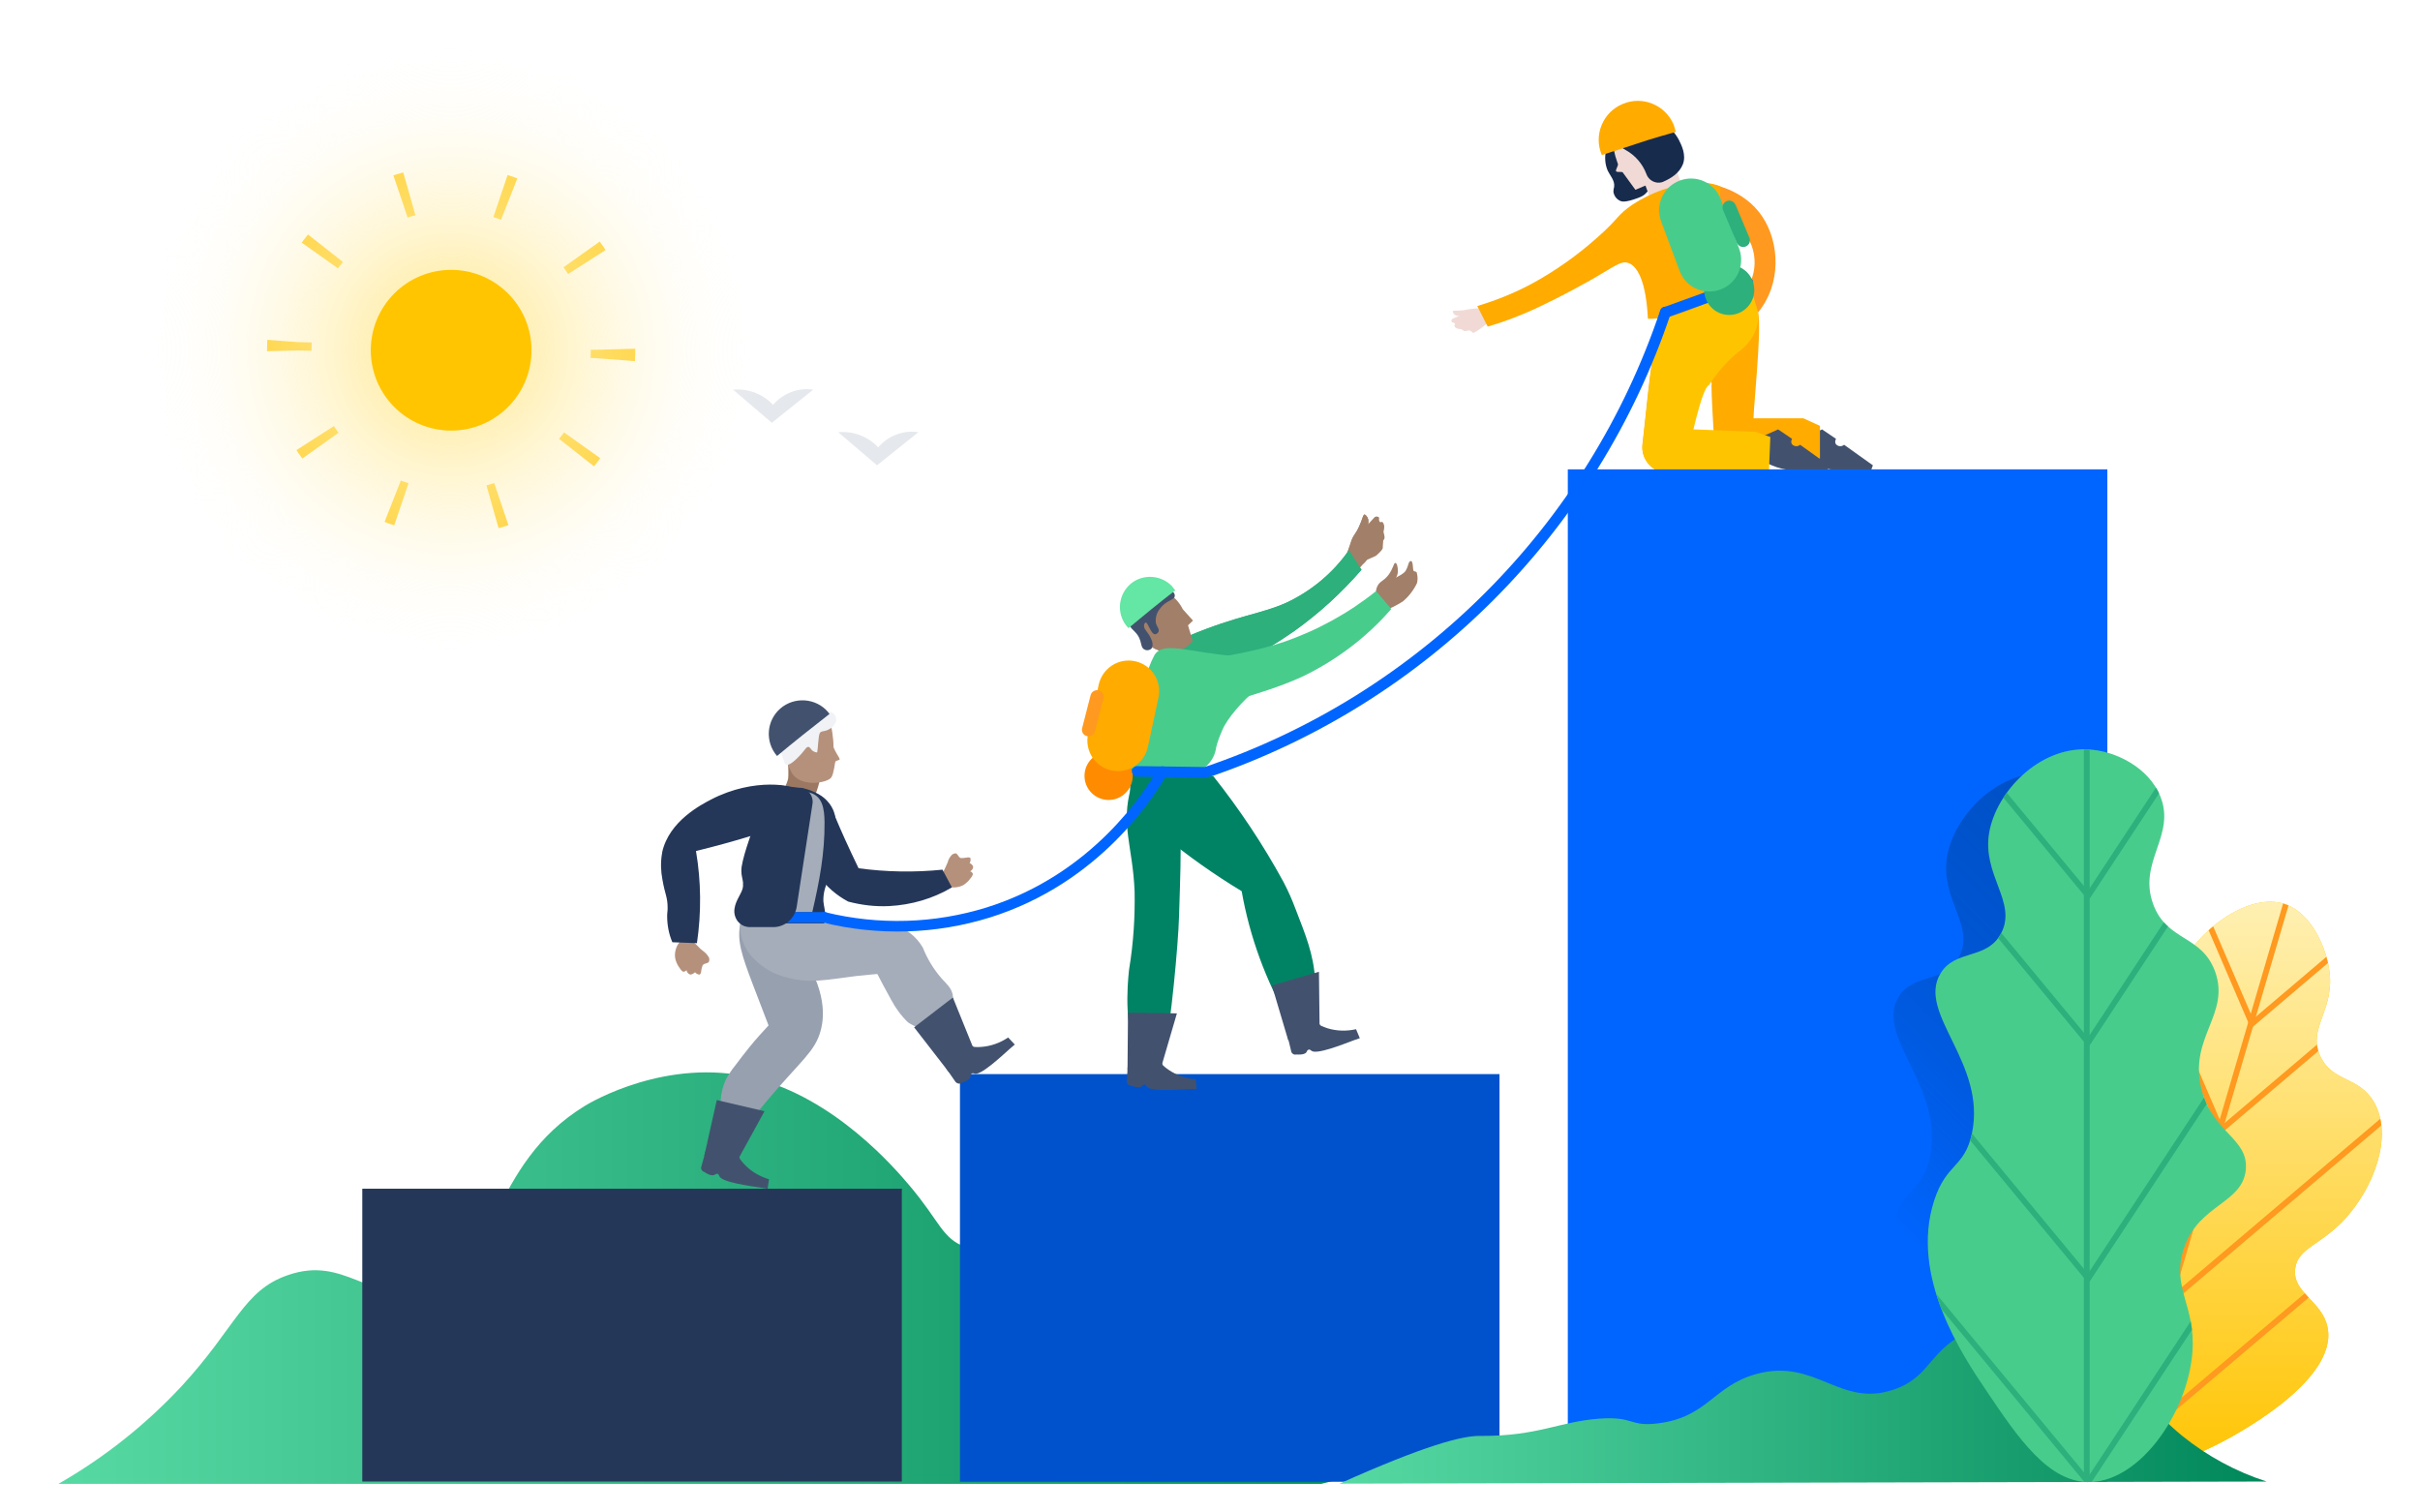 <?xml version="1.0" encoding="utf-8"?>
<!-- Generator: Adobe Illustrator 22.0.1, SVG Export Plug-In . SVG Version: 6.00 Build 0)  -->
<svg version="1.1" id="Layer_1" xmlns="http://www.w3.org/2000/svg" xmlns:xlink="http://www.w3.org/1999/xlink" x="0px" y="0px"
	 viewBox="0 0 1024 640" style="enable-background:new 0 0 1024 640;" xml:space="preserve">
<style type="text/css">
	.st0{fill:#9C7761;}
	.st1{fill:#E5E8EC;}
	.st2{fill:none;stroke:#FFC500;stroke-width:18.818;stroke-miterlimit:10;stroke-dasharray:3.897,39.106;}
	.st3{fill:url(#SVGID_1_);}
	.st4{fill:#FFC500;}
	.st5{fill:#42526E;}
	.st6{fill:#F1DAD5;}
	.st7{fill:#FFAB00;}
	.st8{fill:#FF991F;}
	.st9{fill:#FFC400;}
	.st10{fill:#172B4D;}
	.st11{fill:none;stroke:#0065FF;stroke-width:4.641;stroke-linecap:round;stroke-miterlimit:10;}
	.st12{fill:#2DB07C;}
	.st13{fill:#48CC8C;}
	.st14{fill:url(#SVGID_2_);}
	.st15{fill:#243759;}
	.st16{fill:#0052CC;}
	.st17{fill:#0065FF;}
	.st18{fill:url(#_Clipping_Path_3_1_);}
	.st19{clip-path:url(#SVGID_4_);}
	.st20{fill:none;stroke:#FF991F;stroke-width:2.428;stroke-miterlimit:10;}
	.st21{opacity:0.72;fill:url(#_Path__1_);enable-background:new    ;}
	.st22{fill:url(#SVGID_5_);}
	.st23{clip-path:url(#SVGID_7_);}
	.st24{fill:none;stroke:#2DB07C;stroke-width:2.428;stroke-miterlimit:10;}
	.st25{fill:#A27F68;}
	.st26{fill:#008364;}
	.st27{fill:#64E6A4;}
	.st28{fill:#FF8B00;}
	.st29{fill:none;stroke:#0065FF;stroke-width:4.471;stroke-linecap:round;stroke-miterlimit:10;}
	.st30{fill:#B5917C;}
	.st31{fill:#97A0AF;}
	.st32{fill:#A5ADBA;}
	.st33{fill:#F0F2F5;}
</style>
<g>
	<g id="Layer_1_1_">
		<path class="st0" d="M333.5,323.7c0,0,0.2,4.1,0,5.7c-0.3,1.4-0.9,2.8-1.6,4.1c0,0,11.7,3,12.6,3.1c0.9,0.1,2.7-7.6,2.7-7.6
			L333.5,323.7"/>
		<path class="st1" d="M344.1,164.9l-17.5,14l-16.4-14c6.3-0.6,12.6,1.8,16.9,6.4C331.4,166.4,337.8,163.9,344.1,164.9z"/>
		<path class="st1" d="M388.6,182.9l-17.5,14l-16.4-14c6.3-0.6,12.6,1.8,16.9,6.4C375.8,184.4,382.2,181.9,388.6,182.9z"/>
		<circle class="st2" cx="190.9" cy="148.2" r="68.5"/>
		
			<radialGradient id="SVGID_1_" cx="-14264.314" cy="491.819" r="132.456" gradientTransform="matrix(-1 0 0 -1 -14073.44 640)" gradientUnits="userSpaceOnUse">
			<stop  offset="0" style="stop-color:#FFE580"/>
			<stop  offset="1" style="stop-color:#FFFFFF;stop-opacity:0"/>
		</radialGradient>
		<circle class="st3" cx="190.9" cy="148.2" r="132.5"/>
		<circle class="st4" cx="190.9" cy="148.2" r="34"/>
		<path class="st5" d="M763.4,185.1l7.6-3.4l5.9,4c-0.4,0.7-0.5,1.5-0.1,2.2c0.9,1.1,2.5,1.2,3.5,0.3c0,0,0,0,0,0l12.2,8.7l-1.4,3.7
			c-2.4-0.8-4.9-1.3-7.4-1.6c-2.2-0.3-4.4-0.3-6.6-0.2c-3.4,0-8.7-1-16.7-6.2L763.4,185.1z"/>
		<path class="st6" d="M633,131.9c0.6,1.4,6.4,0.7-2.6,4.4c-1.5,0.9-3.4,1.3-5.2,0.9c-2.7-0.7-2.7-3.3-5.3-3.6
			c-1.2,0.2-2.3,0.2-3.5,0c-0.9-0.2-1.5-0.9-1.7-1.8c0.2-0.6,1.7-0.2,4.5-0.5c1.7-0.4,3.4-0.6,5.2-0.8c1,0,1.6,0,3.6,0
			c0.5,0,1,0,1.6,0C631,130.5,632.2,131,633,131.9z"/>
		<path class="st6" d="M623.3,131l-8.7,3.9c-0.5,0.4-0.6,1-0.2,1.5c0.5,0,1,0.2,1.3,0.7c0,0.3-0.3,0.5-0.3,0.9
			c0.3,0.6,0.9,1,1.6,1.1c0.4,0.1,0.8,0.2,1.3,0.2l1.3,0.8c0.7,0,1.4-0.1,2-0.3c0.6,0.1,1.2,0.5,1.6,1c0.6,0.6,6.4-4.2,6.4-4.2
			c0.6-0.2,0.8-0.9,0.6-1.5c-0.1-0.2-0.2-0.4-0.4-0.5l-5.3-3.4C624,130.9,623.6,130.9,623.3,131z"/>
		<path class="st7" d="M740.7,122.5c-0.4-1-0.8-2-1.3-2.9c-0.6-1.1-1.2-2.2-2-3.2c-0.7,0.3-1.8,0.6-3.2,1c-1.4,0.4-2.2,0.5-2.6,0.6
			c-2.9,0.6-8.3,1.6-23,3.9c-3.7,4.9-6.3,10.6-7.3,16.7c-3.4,18-5.2,40.8-6.3,49.2c-0.8,5.8,3.2,11.1,8.9,11.9
			c1.9,0.3,3.8,0,5.6-0.7c1.7-0.9,3.1-2.3,3.9-4.1c4.8-8.1,1.2-13.6,4.7-24c1.7-5,4.7-10.3,5.7-10c0.4,0.6,0.6,1.3,0.4,2.1
			c0,5.2,0.7,15.6,1,21.5c0.8,15.8,16.7,14.4,16.5,0c-0.2-10.6,4-44.3,2.2-52.4C743.1,128.8,742,125.6,740.7,122.5z"/>
		<path class="st8" d="M743.9,132.2c9.9-12,9.2-29.3,1.9-40.4c-7.9-12-22-14-23.3-14.1c-5.8-0.7-14.4,0.5-15.3,3.6
			c-0.9,3.1,9.3,8.3,11.6,9.5c11.2-1.8,21.6,5.9,23.4,17c0.8,5.1-0.3,10.2-3.2,14.5C740.7,125.2,742.2,129.4,743.9,132.2z"/>
		<path class="st9" d="M723.2,162.9c3.3-5.1,7.3-9.7,11.9-13.6c2.9-2,5.4-4.7,7.1-7.9c1.4-2.9,2-6,1.7-9.2c-0.8-3.3-1.9-6.5-3.1-9.6
			c-0.4-1-0.8-2-1.3-2.9c-0.6-1.1-1.2-2.2-2-3.2c-0.7,0.3-1.8,0.6-3.2,1c-1.4,0.4-2.2,0.5-2.6,0.6c-2.9,0.6-8.3,1.6-23,3.9
			c-3.7,4.9-6.3,10.6-7.3,16.7c-3.4,18-5.2,40.8-6.3,49.2c-0.8,5.8,3.2,11.1,8.9,11.9c1.9,0.3,3.8,0,5.6-0.7
			c1.9-0.7,3.3-2.2,3.9-4.1C715.4,187.1,720,164.1,723.2,162.9z"/>
		<path class="st7" d="M763.1,195.8h-28.9c-4.6,0-8.3-3.7-8.3-8.3v-2.2c0-4.6,3.7-8.3,8.3-8.3h28.9l7,3.2V194L763.1,195.8z"/>
		<path class="st10" d="M687.4,52.7c-3.2,0-6.7,5.8-7.7,10.6c-0.8,2.9-0.6,6,0.5,8.7c1.1,2.4,3.2,4.4,2.8,7.1
			c-0.2,0.7-0.3,1.4-0.3,2.1c0.3,1.7,1.3,3.1,2.9,3.8c0.6,0.3,2,0.8,7.4-1.2l1-0.4c3.5-1.4,5.3-5.1,4.4-8.7
			C693.8,56.6,690,52.7,687.4,52.7z"/>
		<polygon class="st6" points="695.1,75.3 698.5,84.7 712.3,80 708.5,69.7 		"/>
		<path class="st6" d="M682.2,57.8c0.2,3.8,0.9,7.5,2.2,11c0.3,0.5,0.3,1.1,0,1.6c-0.3,1-1,1.9-0.4,2.2c0.6,0.3,2.2,0,2.6,0.3
			l5.4,7.4l3.6-1.5l12.2-5.1c-0.5-0.2-12.3-6-12.8-6.6c-0.4-0.8-1.3-1.3-2.2-1.4c-0.9,0.3-6.8-4-7.8-4.4c-0.8-0.4-1.5-1-1.8-1.8
			C682.7,58.5,682.2,57.8,682.2,57.8z"/>
		<path class="st10" d="M682.1,57.8c1.3,2.4,3.4,4.4,5.8,5.7c4,2.2,7.1,5.8,8.7,10c0.9,2.8,3.9,4.4,6.7,3.6c0.2-0.1,0.5-0.2,0.7-0.3
			c1.6-0.7,3.2-1.6,4.6-2.7c1.5-1.2,2.8-2.8,3.5-4.6c1.5-4-0.6-8.1-1.7-10.3c-1.7-3.2-4.3-5.9-7.4-7.7c-1-0.6-2-1-3.1-1.4
			C695.7,48.7,685.3,49.8,682.1,57.8z"/>
		<path class="st7" d="M728,78.9c-1.1-0.5-2.3-0.8-3.5-1.1c-2.6-0.6-5.4-0.7-8.1-0.5c-9.1,1.1-17.8,4.2-25.5,9.2
			c-6.7,4.5-5.7,5.8-14.9,13.9c-8.5,7.6-17.8,14.2-27.9,19.7c-7.3,3.9-15,7-23,9.4l4.4,8.7c6.5-1.9,12.9-4.3,19.1-7.1
			c12.3-5.6,25.4-13.1,25.4-13.1c9.9-5.8,12-7.6,14.8-6.8c2,0.6,7.5,3.5,8.5,23.7c0,0,9.4,0.6,23.1-6c8.3-4,12.1-4.9,18.8-9.1
			c-4.6-8.4-8.2-17.4-10.9-26.6C727.2,88.4,728,82.8,728,78.9z"/>
		<path class="st5" d="M744.8,185.1l7.6-3.4l5.9,4c-0.4,0.7-0.5,1.5-0.1,2.2c0.9,1.1,2.5,1.2,3.5,0.3c0,0,0,0,0,0L774,197l-1.4,3.7
			c-2.4-0.8-4.9-1.3-7.4-1.6c-2.2-0.3-4.4-0.3-6.6-0.2c-3.4,0-8.7-1-16.7-6.2L744.8,185.1z"/>
		<path class="st9" d="M746,199.9h-41.5c-5.2-0.3-9.2-4.7-8.9-9.8c0.2-4.8,4.1-8.7,8.9-8.9l38.2,1.5l6.4,2.2l-0.6,15L746,199.9z"/>
		<line class="st11" x1="704.7" y1="132.2" x2="739.5" y2="119.6"/>
		
			<ellipse transform="matrix(0.99 -0.141 0.141 0.99 -10.017 104.072)" class="st12" cx="731.7" cy="123" rx="10.6" ry="10.6"/>
		<path class="st13" d="M728,122.5L728,122.5c-7,2.6-14.7-0.9-17.3-7.9l-7.8-20.9c-2.6-7,0.9-14.7,7.9-17.3l0,0
			c7-2.6,14.7,0.9,17.3,7.9l7.8,20.9C738.5,112.2,735,119.9,728,122.5z"/>
		<path class="st12" d="M738.7,104.3L738.7,104.3c-1.5,0.6-3.1-0.1-3.8-1.6l-5.8-13.8c-0.6-1.5,0.1-3.2,1.5-3.8l0,0
			c1.5-0.6,3.1,0.1,3.8,1.6l5.8,13.8C740.9,102,740.2,103.7,738.7,104.3z"/>
		<path class="st7" d="M709.1,55.8c-5.2,1.5-10.6,3-15.9,4.8s-10.5,3.4-15.4,5c-3.6-8.4,0.4-18.1,8.8-21.6
			c8.4-3.6,18.1,0.4,21.6,8.8C708.5,53.6,708.8,54.7,709.1,55.8z"/>
		<path class="st11" d="M510.4,326.8c91.6-31,163.5-103,194.3-194.7"/>
		
			<linearGradient id="SVGID_2_" gradientUnits="userSpaceOnUse" x1="24.724" y1="99.211" x2="598.149" y2="99.211" gradientTransform="matrix(1 0 0 -1 0 640)">
			<stop  offset="0" style="stop-color:#57D9A3"/>
			<stop  offset="1" style="stop-color:#00875A"/>
		</linearGradient>
		<path class="st14" d="M76.8,586.6c23.1-25,26.2-40.7,45.2-47.1c24-8.2,33.8,11.9,57,5.9c32.8-8.5,27-52.2,68.7-77.6
			c2.5-1.5,34.5-20.4,70.7-11.8c34.8,8.3,60.7,38.9,66.3,45.5c13.1,15.4,13.9,22.7,24,26.2c20.2,6.9,31.8-17,61.9-22.6
			c43.7-8.2,83.8,30.3,97.2,43.2c15.9,15.3,34.7,33.3,29.5,52.1c-5.6,19.9-34.6,26.7-38.3,27.5H24.7
			C44.1,616.8,61.6,602.9,76.8,586.6z"/>
		<rect x="153.3" y="503" class="st15" width="228.3" height="123.9"/>
		<rect x="406.2" y="454.5" class="st16" width="228.3" height="172.5"/>
		<rect id="_Rectangle_" x="663.4" y="198.6" class="st17" width="228.3" height="428.4"/>
		<path class="st9" d="M992.6,515.4c-10.5,11.6-20.2,12.5-21.4,21.3c-1.4,10.4,11.4,13.6,13.7,25c4.6,23.4-42.4,47.4-47.5,49.9
			c-23.6,11.8-54.6,18.9-59.4,11.9c-4.6-6.6,19.5-17.1,18.4-35.9c-1.3-21.5-34.4-30.1-30.9-46.3c2-9.1,12.6-7.5,19.7-18.7
			c13.5-21.6-12.9-47.6-0.6-58.8c7.6-7,19.7,1.4,29.3-6c12-9.3-1.9-26.4,8.1-47.6c7.8-16.6,28.4-31.7,43.3-28.1
			c12.1,3,18.6,17.9,20.2,27.6c3,17.8-9.5,25-3.6,37.4c5.2,10.9,16.1,8.2,22.6,19.2C1012.9,480.9,1004.2,502.5,992.6,515.4z"/>
		
			<linearGradient id="_Clipping_Path_3_1_" gradientUnits="userSpaceOnUse" x1="4741.73" y1="13.71" x2="4741.73" y2="258.336" gradientTransform="matrix(-1 0 0 -1 5678.25 640)">
			<stop  offset="0" style="stop-color:#FFC400"/>
			<stop  offset="1" style="stop-color:#FFF0B2"/>
		</linearGradient>
		<path id="_Clipping_Path_3" class="st18" d="M992.6,515.4c-10.5,11.6-20.2,12.5-21.4,21.3c-1.4,10.4,11.4,13.6,13.7,25
			c4.6,23.4-42.4,47.4-47.5,49.9c-23.6,11.8-54.6,18.9-59.4,11.9c-4.6-6.6,19.5-17.1,18.4-35.9c-1.3-21.5-34.4-30.1-30.9-46.3
			c2-9.1,12.6-7.5,19.7-18.7c13.5-21.6-12.9-47.6-0.6-58.8c7.6-7,19.7,1.4,29.3-6c12-9.3-1.9-26.4,8.1-47.6
			c7.8-16.6,28.4-31.7,43.3-28.1c12.1,3,18.6,17.9,20.2,27.6c3,17.8-9.5,25-3.6,37.4c5.2,10.9,16.1,8.2,22.6,19.2
			C1012.9,480.9,1004.2,502.5,992.6,515.4z"/>
		<g>
			<defs>
				<path id="SVGID_3_" d="M992.6,515.4c-10.5,11.6-20.2,12.5-21.4,21.3c-1.4,10.4,11.4,13.6,13.7,25c4.6,23.4-42.4,47.4-47.5,49.9
					c-23.6,11.8-54.6,18.9-59.4,11.9c-4.6-6.6,19.5-17.1,18.4-35.9c-1.3-21.5-34.4-30.1-30.9-46.3c2-9.1,12.6-7.5,19.7-18.7
					c13.5-21.6-12.9-47.6-0.6-58.8c7.6-7,19.7,1.4,29.3-6c12-9.3-1.9-26.4,8.1-47.6c7.8-16.6,28.4-31.7,43.3-28.1
					c12.1,3,18.6,17.9,20.2,27.6c3,17.8-9.5,25-3.6,37.4c5.2,10.9,16.1,8.2,22.6,19.2C1012.9,480.9,1004.2,502.5,992.6,515.4z"/>
			</defs>
			<clipPath id="SVGID_4_">
				<use xlink:href="#SVGID_3_"  style="overflow:visible;"/>
			</clipPath>
			<g class="st19">
				<line class="st20" x1="969.6" y1="374.6" x2="892.3" y2="638.1"/>
				<polyline class="st20" points="981.1,543.9 900.3,612.4 865.2,530.7 				"/>
				<polyline class="st20" points="1009.2,473.3 918.6,550.2 883.4,468.6 				"/>
				<polyline class="st20" points="1009.3,419.1 939.8,478.1 904.6,396.4 				"/>
				<polyline class="st20" points="1022.4,374.2 952.9,433.2 917.8,351.6 				"/>
			</g>
		</g>
		
			<linearGradient id="_Path__1_" gradientUnits="userSpaceOnUse" x1="781.721" y1="75.914" x2="948.913" y2="243.106" gradientTransform="matrix(1 0 0 -1 0 640)">
			<stop  offset="0.19" style="stop-color:#0049B0;stop-opacity:0"/>
			<stop  offset="0.24" style="stop-color:#0049B0;stop-opacity:0.11"/>
			<stop  offset="0.38" style="stop-color:#0049B0;stop-opacity:0.38"/>
			<stop  offset="0.51" style="stop-color:#0049B0;stop-opacity:0.6"/>
			<stop  offset="0.64" style="stop-color:#0049B0;stop-opacity:0.78"/>
			<stop  offset="0.77" style="stop-color:#0049B0;stop-opacity:0.9"/>
			<stop  offset="0.89" style="stop-color:#0049B0;stop-opacity:0.97"/>
			<stop  offset="1" style="stop-color:#0049B0"/>
		</linearGradient>
		<path id="_Path_" class="st21" d="M816.6,489.7c-3.1,14.6-10.9,12.5-16,28.5c-10.4,32.1,12.2,65.7,22,80.2
			c13.5,20.1,26.6,39.6,44.5,38.8c21.3-0.9,40.9-29.9,42.8-54.9c1.5-20-9.1-27.1-3.6-44c6.2-18.6,24.9-18.9,26.2-33.3
			c1.2-13.4-14.4-15.6-18.9-34.5c-5.1-21.6,12.4-31.2,5.9-49.3c-5.7-15.6-20.4-12.7-26.2-28.5c-6.6-18,9.8-29,3-45.7
			c-4.8-11.9-18.7-19.3-30.7-19.8c-20.7-1-38.7,18-41.7,35.2c-3.1,18,11.9,29.3,5.1,42.4c-6,11.6-19.7,6.7-25.8,17.3
			C793.4,439,822.9,459.9,816.6,489.7z"/>
		
			<linearGradient id="SVGID_5_" gradientUnits="userSpaceOnUse" x1="566.821" y1="47.075" x2="959.124" y2="47.075" gradientTransform="matrix(1 0 0 -1 0 640)">
			<stop  offset="0" style="stop-color:#57D9A3"/>
			<stop  offset="1" style="stop-color:#00875A"/>
		</linearGradient>
		<path class="st22" d="M878.9,561.9c-20.7-8.7-42.2,0-43.8,0.6c-19.3,8.1-17.5,20-33.8,25.5c-22.8,7.8-33-13.5-58.1-6.6
			c-18.2,5-20.6,18.3-41.7,20.9c-12.1,1.5-10-3.1-24.8-2c-16.6,1.2-26,7.4-49.8,7.3h-1.1c-7,0-22.5,3.8-59,20.2l392.3-0.9
			c-13-4.2-25.2-10.8-35.8-19.4C899.5,588,899.5,570.5,878.9,561.9z"/>
		<path id="_Clipping_Path_4" class="st13" d="M834.4,479.6c-3.1,14.6-10.9,12.5-16,28.5c-10.4,32.1,12.2,65.7,22,80.2
			c13.5,20.1,26.6,39.6,44.5,38.8c21.3-0.9,40.9-29.9,42.8-54.9c1.5-20-9.1-27.1-3.6-44c6.2-18.6,24.9-18.9,26.2-33.3
			c1.2-13.4-14.4-15.6-18.9-34.5c-5.1-21.6,12.4-31.2,5.9-49.3c-5.7-15.6-20.4-12.7-26.2-28.5c-6.6-18,9.8-29,3-45.7
			c-4.8-11.9-18.7-19.3-30.7-19.8c-20.7-1-38.7,18-41.7,35.2c-3.1,18,11.9,29.4,5.1,42.5c-6,11.6-19.7,6.7-25.8,17.3
			C811.1,428.9,840.7,449.8,834.4,479.6z"/>
		<g>
			<defs>
				<path id="SVGID_6_" d="M834.4,479.6c-3.1,14.6-10.9,12.5-16,28.5c-10.4,32.1,12.2,65.7,22,80.2c13.5,20.1,26.6,39.6,44.5,38.8
					c21.3-0.9,40.9-29.9,42.8-54.9c1.5-20-9.1-27.1-3.6-44c6.2-18.6,24.9-18.9,26.2-33.3c1.2-13.4-14.4-15.6-18.9-34.5
					c-5.1-21.6,12.4-31.2,5.9-49.3c-5.7-15.6-20.4-12.7-26.2-28.5c-6.6-18,9.8-29,3-45.7c-4.8-11.9-18.7-19.3-30.7-19.8
					c-20.7-1-38.7,18-41.7,35.2c-3.1,18,11.9,29.4,5.1,42.5c-6,11.6-19.7,6.7-25.8,17.3C811.1,428.9,840.7,449.8,834.4,479.6z"/>
			</defs>
			<clipPath id="SVGID_7_">
				<use xlink:href="#SVGID_6_"  style="overflow:visible;"/>
			</clipPath>
			<g class="st23">
				<line class="st24" x1="883" y1="298" x2="883" y2="647.7"/>
				<polyline class="st24" points="950.3,525.9 883.6,627.1 808.3,536.1 				"/>
				<polyline class="st24" points="950.3,439.8 883.6,541 808.3,450 				"/>
				<polyline class="st24" points="950.3,339.8 883.6,441.1 808.3,350.1 				"/>
				<polyline class="st24" points="950.3,277.8 883.6,379 808.3,288 				"/>
			</g>
		</g>
		<path class="st25" d="M570.3,240.1c1.4,1.4-1.9,8.1,6.3-1.3c1.8-1.5,3-3.6,3.3-5.9c0.3-3.5-2.8-4.7-2.2-7.9
			c0.4-1.7,1.5-2.4,1.3-4.4c0.1-1.1-0.5-2.2-1.5-2.9c-0.8,0-0.9,1.9-2.5,5.3c-1.6,3.4-2.2,3.1-3.2,5.9c-0.4,1.2-0.6,1.9-1.5,4.4
			c-0.3,0.6-0.5,1.3-0.6,1.9C569.6,236.6,569.1,239,570.3,240.1z"/>
		<path class="st12" d="M488.4,280c0.3-5,6.2-7.6,14.5-10.9c21.3-8.9,30.6-9.2,41.5-14.1c10.6-5,19.7-12.6,26.4-22.2l5.3,8.3
			c-8.4,9.7-17.9,18.4-28.4,25.9c-7.3,5.1-14.9,9.7-22.9,13.8c-14.9,7.6-22.2,8.7-26.8,13c-0.5,0.6-1.2,0.9-1.9,0.9
			C492.8,294.4,488,285.6,488.4,280z"/>
		<path class="st25" d="M573.3,227.9l8.4-9.1c0.6-0.4,1.5-0.3,1.9,0.3c-0.2,0.6-0.1,1.3,0.3,1.8c0.3,0.2,0.7-0.2,1.1,0
			c0.6,0.7,0.8,1.6,0.7,2.4c0,0.5-0.1,1.1-0.3,1.6l0.4,1.9c0.2,0.7,0,1.4-0.5,1.9l-0.2,2.8c0.4,1-2.8,3.6-2.9,3.7l-4.9,2.2
			c-0.5,0.6-1.4,0.6-2,0.1c-0.2-0.2-0.4-0.5-0.4-0.8l-1.9-7.8C573,228.7,573.1,228.2,573.3,227.9z"/>
		<path class="st26" d="M482.5,323.2c-1.6,3.2-2.9,6.5-3.9,10c-4.5,15.9,0.7,24.7,1.5,44c0.2,11-0.5,21.9-2.3,32.8
			c0,0-2.9,21.8,2.6,32.8c0.6,1.2,1.9,3.8,3.8,3.8l0,0c1.9,0,3.6,0,5.3-0.2c1.9-0.3,3.4-1.9,3.6-3.9c2.2-8.3,5.5-43,5.8-54.7
			c0.2-10.9,2.4-49.2-2.2-55.9C495.1,329.5,491.7,325.4,482.5,323.2z"/>
		<path class="st25" d="M570.3,240.1c1.4,1.4-1.9,8.1,6.3-1.3c1.8-1.5,3-3.6,3.3-5.9c0.3-3.5-2.8-4.7-2.2-7.9
			c0.4-1.7,1.5-2.4,1.3-4.4c0.1-1.1-0.5-2.2-1.5-2.9c-0.8,0-0.9,1.9-2.5,5.3c-1.6,3.4-2.2,3.1-3.2,5.9c-0.4,1.2-0.6,1.9-1.5,4.4
			c-0.3,0.6-0.5,1.3-0.6,1.9C569.6,236.6,569.1,239,570.3,240.1z"/>
		<path class="st12" d="M488.4,280c0.3-5,6.2-7.6,14.5-10.9c21.3-8.9,30.6-9.2,41.5-14.1c10.6-5,19.7-12.6,26.4-22.2l5.3,8.3
			c-8.4,9.7-17.9,18.4-28.4,25.9c-7.3,5.1-14.9,9.7-22.9,13.8c-14.9,7.6-22.2,8.7-26.8,13c-0.5,0.6-1.2,0.9-1.9,0.9
			C492.8,294.4,488,285.6,488.4,280z"/>
		<path class="st25" d="M504.8,262.6l-4.3-4.8l0,0c-1.5-3-3.8-5.5-6.7-7.1c-1.9-1-4-1.3-6.1-0.9c-4.6,1.3-7.9,5.3-8.4,10
			c-1,7.7,6.2,12.8,7.1,13.4c3.2,2.4,7.3,3.3,11.2,2.5c2.8-0.7,5.2-2.2,7.1-4.4l-2-6.7L504.8,262.6z"/>
		<path class="st5" d="M489.1,263.7c-0.3-2.2,0.3-4.4,1.7-6.1c2.6-3.7,6.3-3.6,6.3-5.5c0.1-1.9-2.7-3-4.3-3.5
			c-6.5-1.9-13.3,1.9-15.2,8.4c-0.7,2.4-0.6,4.9,0.1,7.2c1.3,2.8,3.6,3.1,4.8,6.9c0.5,1.6,0.5,3.1,1.7,3.7c1,0.6,2.2,0.4,3.1-0.4
			c0.6-1.3,0.5-2.7-0.2-4c-1.2-3.1-3.3-4-3-5.9c0-0.4,0.3-0.8,0.6-1.1c1.1-0.2,2.2,5,4.1,5c0.6-0.1,1.1-0.5,1.4-1
			C490.7,266.2,489.6,265.3,489.1,263.7z"/>
		<path class="st25" d="M586.8,257.1c-1.6,0.4-3.3-1.9-4-3.5c-0.8-1.8-0.8-3.8,0-5.5c1-2.2,2.6-2.1,4.7-4.8c2.1-2.8,2.2-5.1,2.9-5.1
			c0.7,0,1.1,1.8,1.1,3.4c0,3-1.9,3.5-2.4,6.7c-0.4,2.6,0.6,3.1-0.2,5.6C588.8,255.3,588,256.4,586.8,257.1z"/>
		<path class="st25" d="M584.3,247.1c0,0,9.2-3.3,10.5-5.6c1.3-2.2,1.1-4.1,2.2-4.1s0.7,3.8,1.2,4.2s1.3,0,1.4,1.2
			c0.3,1.3,0.3,2.6,0,3.9c-1.4,3-3.5,5.7-6,7.8c-2,1.2-6.1,3.8-8.5,3.5c-2.4-0.3-1.5-9-1.5-9L584.3,247.1z"/>
		<path class="st13" d="M522,277.6c0.7,2.8,15.6,9.7,8.7,15c-4.2,3.3-11.6,11.4-13.6,16.6c-1,2.3-1.9,4.6-2.5,7.1
			c-0.7,5.4-4.8,9.8-10.2,10.9c-12.4,2.4-27.5,5.1-25.9-3c1.9-9.4,3-34,9.9-46.8C491.9,271.1,502.4,275.9,522,277.6z"/>
		<path class="st13" d="M492.2,288.2c2.7-10.5,24.5-7.7,50.8-16.5c14.3-4.9,27.6-12.2,39.3-21.6l6.4,7.6
			c-10.5,12.1-23.4,21.8-37.8,28.7c-18.3,8.4-42.8,12.8-49.7,17.8c-0.6,0.5-1.4,0.8-2.2,0.7C495.1,304.5,490.7,294.2,492.2,288.2z"
			/>
		<path class="st26" d="M478.2,325.4h25.6c6.3,0,11.4,5.1,11.4,11.4l0,0v8.2l0,0H486c-4.3,0-7.8-3.5-7.8-7.8v0V325.4L478.2,325.4z"
			/>
		<path class="st27" d="M497.3,249.8c-3.3,2.6-6.7,5.2-10.1,8c-3.4,2.8-6.6,5.4-9.7,8c-4.9-5-4.8-13.1,0.2-18.1
			c5-4.9,13.1-4.8,18.1,0.2C496.3,248.5,496.8,249.2,497.3,249.8z"/>
		<circle class="st28" cx="469.1" cy="328.3" r="10.2"/>
		<path class="st7" d="M480.3,279.8L480.3,279.8c7,1.5,11.4,8.4,9.9,15.4l-4.5,20.9c-1.5,7-8.4,11.4-15.4,9.9l0,0
			c-7-1.5-11.4-8.4-9.9-15.4l4.5-20.9C466.5,282.7,473.3,278.3,480.3,279.8z"/>
		<path class="st8" d="M464.9,292.1L464.9,292.1c1.5,0.4,2.4,1.9,2,3.4l-3.6,14c-0.4,1.5-1.9,2.4-3.4,2h0c-1.5-0.4-2.4-1.9-2-3.4
			l3.6-14C461.9,292.6,463.5,291.8,464.9,292.1z"/>
		<path class="st5" d="M503.6,460.8c-5.4,0.3-17.1,1.2-18.4-1.1c-0.2-0.4-0.5-0.7-0.9-0.8c-0.5,0.1-0.9,0.3-1.2,0.7
			c-0.6,0.5-1.8,0.8-4.6-0.3c-0.5,0-0.9-0.2-1.2-0.5c-0.3-0.3-0.5-0.7-0.5-1.2l0.4-6.8c0.2-1.6,1.5-2.7,3.1-2.5
			c1.1,0.1,2.1,0.1,3.2,0c3.3-0.5,4.5-2.2,6.1-1.7c1.6,0.5,1.3,2.2,2.5,4.2c0.7,0.7,1.5,1.3,2.4,1.9c3.4,2.3,7.3,3.7,11.4,4l0.4,4.1
			L503.6,460.8z"/>
		<polygon class="st5" points="477.3,428.5 477.1,452.7 490.8,453.4 498,428.8 		"/>
		<path class="st5" d="M572.8,440.2c-5,1.9-15.9,6.2-17.9,4.4c-0.3-0.3-0.7-0.5-1.1-0.5c-0.4,0.2-0.8,0.5-0.9,1
			c-0.4,0.7-1.5,1.3-4.4,1.1c-0.4,0.1-0.9,0.1-1.3-0.2c-0.4-0.2-0.7-0.6-0.8-1l-1.6-6.6c-0.3-1.5,0.7-3,2.2-3.3c1.1-0.2,2.1-0.5,3-1
			c3-1.4,3.7-3.4,5.3-3.4c1.6,0,1.9,1.7,3.6,3.3c0.9,0.4,1.9,0.8,2.8,1.1c3.9,1.2,8.1,1.3,12.1,0.4l1.6,3.8L572.8,440.2z"/>
		<path class="st26" d="M513.3,328.3c11.2,14.1,21.2,29.1,29.8,44.9c2,3.8,3.7,7.7,5.2,11.7c4,10.4,7.6,18.9,8.2,30
			c0.3,5.5-0.1,11.1-1.3,16.5l-9.8,0.5c-9.8-17-16.6-35.5-20-54.8c-11.6-7-22.6-14.8-33.1-23.4c0,0-8.4-7.4-7.6-12.6l0,0
			c0.3-2.2,0.7-4,0.9-4.9c0.5-2.8,1-5.1,1.4-6.7C495.7,330.5,504.6,330,513.3,328.3z"/>
		<polygon class="st5" points="538.2,417 545.1,440.2 558.4,436.9 558.1,411.2 		"/>
		<line class="st29" x1="481.2" y1="326.4" x2="510.3" y2="326.8"/>
		<path class="st30" d="M399.7,367.8c-0.6,1-1,2.1-1.2,3.2c-0.1,0.9,0,1.8,0.4,2.6c1.3,2.2,5.7,2.5,8.6,1c1.1-0.7,2.2-1.6,2.9-2.6
			c1.4-1.6,1.3-2.2,1.2-2.4c-0.2-0.4-0.6-0.8-1.1-0.9c0.8-0.4,1.3-1.2,1.3-2c-0.3-0.7-0.8-1.2-1.5-1.5c0.4-0.6,0.5-1.4,0.3-2.2
			c-0.5-0.2-1-0.3-1.6-0.1c-0.8,0.1-1.6,0.2-2.4,0.2c-1.2-0.4-1.2-1.8-2.2-2c-0.6,0-1.1,0.2-1.6,0.6c-0.9,0.9-1.5,2-1.8,3.2
			C400.5,366.2,400.5,365.9,399.7,367.8z"/>
		<path class="st30" d="M295,400.1c-0.8-0.9-1.7-1.6-2.8-2.2c-0.8-0.4-1.8-0.6-2.7-0.4c-2.6,0.5-4.4,4.8-3.8,8
			c0.3,1.3,0.8,2.6,1.6,3.7c1.1,1.8,1.7,2,2,2c0.5-0.1,0.9-0.3,1.2-0.7c0.1,0.9,0.7,1.6,1.6,1.9c0.7-0.1,1.4-0.4,2-1
			c0.5,0.6,1.2,1,2,1c0.4-0.4,0.6-0.9,0.6-1.5c0.1-0.8,0.3-1.6,0.6-2.4c0.7-1.1,2.2-0.6,2.7-1.6c0.2-0.6,0.2-1.2,0-1.7
			c-0.6-1.1-1.5-2.1-2.5-2.8C296.2,401.4,296.5,401.6,295,400.1z"/>
		<path class="st31" d="M335.8,398c13.4,18.6,13.5,30.8,11.4,38.3c-2.4,8.7-8.2,12.4-22.5,29.3c-8.3,9.8-14.7,18.3-18.8,24l-6.9-5.4
			c3.1-5.7,5.1-11.9,5.9-18.3c0.2-3.3,1-6.5,2.4-9.4c1.1-2,2.3-3.8,3.7-5.5c4.4-5.9,8-10.3,10.2-12.7c1.6-1.8,3-3.3,4-4.4
			c-1.1-2.9-3.5-9.1-6.6-17.2c-4.7-12.4-6.9-18.7-5.3-26c0.4-1.6,0.9-3.2,1.6-4.7C320.5,391.8,327.8,396,335.8,398z"/>
		<path class="st15" d="M340.6,356.5c1.1,5.1,3.1,9.9,5.9,14.2c3.2,4.5,7.5,8.2,12.4,10.8c5.7,1.5,11.5,2.2,17.4,1.9
			c9.3-0.5,18.4-3.1,26.5-7.9l-4-7.5c-11.8,1.2-23.7,1-35.5-0.6c-4.5-9.3-7.6-16.3-9.7-21.3c-1.6-3.7-3.4-8.5-7.9-10.1
			c-1.8-0.8-3.8-0.8-5.5,0C335.5,339,339.5,352.9,340.6,356.5z"/>
		<path class="st15" d="M327.3,359l-8.1,40.2h26.5c3.6-6.9,3.8-11.6,3.2-14.7c-0.2-1.1-0.4-2.1-0.5-3.2c-0.1-3.7,1-7.2,2.9-10.3
			c2-3.5,3.7-10.1,2.3-24c-0.1-1.5-0.5-3-1.1-4.4c-3.3-7.4-12.5-9.1-13.9-9.3l-1.1,5.7c-2.9-0.4-5.7,1.5-6.4,4.4L327.3,359z"/>
		<path class="st32" d="M341.7,335.2c6.6,1.1,7.1,7.4,7.2,12.7c0.1,13.3-2.2,25.2-5.2,38.1h-28.9l7.3-44.2l4.5-4.2
			c2.8-2.6,6.6-3.8,10.4-3.2L341.7,335.2z"/>
		<path class="st30" d="M351.3,305.7c0.3,1.3,0.7,2.8,0.9,4.4c0.3,2,0.5,4,0.5,6c0.1,0.3,0.3,0.9,0.7,1.6c1,2.1,2.2,3.3,1.8,3.8
			c0,0-1.5,0.5-1.7,0.7c-0.2,0.2-0.6,5-1.7,6.7c-1.6,2.6-14.1,4.5-17.1-2.6c-0.8-1.4-1.5-3-1.9-4.5c0.6,0,1.2-0.1,1.7-0.3
			c1.1-0.5,2-1.2,2.6-2.2c1.4-2.2,5.1-7.5,9.2-9.3c1-0.4,1.9-0.9,2.7-1.6C350,307.6,350.7,306.8,351.3,305.7z"/>
		<path class="st33" d="M350.8,308.6c-2.2,1.2-3.3,0.5-3.9,1.6c-0.7,1-0.8,8-1.2,8.2c-1-0.1-2-0.6-2.6-1.5c-0.2-0.4-0.6-0.7-1-0.9
			c-0.5,0.1-1,0.4-1.3,0.9c-1.1,1.5-6,7.3-8.1,6.7c-0.5-0.1-0.7-0.6-1.5-3.1c-1.6-4.7-5.4-12,0.6-15.3c1.3-0.7,1.9-1.5,12.7-3.3
			c4.9-0.9,7.1-1.2,8.4,0.2c0.8,0.9,1.1,2.2,0.8,3.4C353.1,306.9,352.1,308,350.8,308.6z"/>
		<path class="st32" d="M391.9,411.3c-9.9,0-19.8,0.6-29.6,1.7c-12.2,1.5-19.7,3.4-29.8,0.5c-5.2-1.3-9.9-4.1-13.6-7.9
			c-2.2-2.2-3.8-4.9-4.8-7.9c-0.6-1.9-0.9-3.8-0.9-5.7v-1.3h59.4c10.7,0,19.3,8.7,19.3,19.3C392,410.4,391.9,410.9,391.9,411.3z"/>
		<path class="st32" d="M390.5,401c1.9,4.8,4.6,9.2,8,13.1c2.2,2.4,3.9,3.8,4.6,6.6c0.7,3.9-0.2,7.9-2.5,11.1l-5.6,3.2
			c-3.8,0.7-7.7-0.2-10.8-2.4c-2.9-2.8-5.3-6.1-7.2-9.7c-2.1-3.8-4.2-7.7-6.3-11.8c-3.1-6-5.9-11.9-8.5-17.6l0,0
			C372.2,387.7,384.8,391.1,390.5,401C390.5,401,390.5,401,390.5,401z"/>
		<path class="st5" d="M427.4,443.7c-4,3.6-12.6,11.6-15.1,10.6c-0.4-0.2-0.8-0.2-1.2,0c-0.3,0.3-0.5,0.8-0.5,1.3
			c-0.2,0.8-0.9,1.7-3.8,2.6c-0.4,0.3-0.8,0.4-1.3,0.3c-0.4-0.1-0.8-0.3-1.1-0.6l-3.9-5.6c-0.8-1.3-0.4-3.1,0.9-3.9
			c0.9-0.6,1.7-1.2,2.5-2c2.2-2.4,2.2-4.5,3.7-5.1c1.6-0.6,2.4,0.9,4.6,1.7c1,0.1,2,0.1,3,0c4.1-0.3,8-1.7,11.4-4l2.8,3L427.4,443.7
			z"/>
		<polygon class="st5" points="386.8,434.7 401.6,453.8 412.8,445.8 403.2,422.1 		"/>
		<path class="st5" d="M322.2,502.6c-5.3-0.8-16.9-2.4-17.8-4.9c-0.1-0.4-0.4-0.8-0.7-1c-0.5-0.1-0.9,0.1-1.3,0.4
			c-0.7,0.4-2,0.4-4.4-1.2c-0.4-0.1-0.8-0.4-1.1-0.8c-0.2-0.4-0.3-0.8-0.2-1.2l1.8-6.6c0.5-1.5,2.1-2.3,3.6-1.8
			c1,0.3,2.1,0.6,3.1,0.6c3.3,0.2,4.9-1.1,6.3-0.3s0.8,2.4,1.6,4.6c0.6,0.8,1.2,1.6,1.9,2.3c2.8,3,6.4,5.1,10.4,6.3l-0.6,4
			L322.2,502.6z"/>
		<polygon class="st5" points="303.3,465.5 298,489.1 311.2,492.6 323.5,470.2 		"/>
		<line class="st29" x1="323.5" y1="388.2" x2="348.9" y2="388.2"/>
		<path class="st15" d="M318.2,351.8c0,0-4.7,12.8-4.5,16.7c0,0.9,0.1,1.8,0.3,2.7c0.2,0.9,0.3,1.4,0.4,2.2c0,0.6,0,1.2,0,1.7
			c-0.2,2.6-3.1,5.6-3.6,9.4c-0.3,1.9,0.2,3.8,1.4,5.4c0.8,0.9,1.7,1.6,2.8,2c0.7,0.2,1.4,0.4,2.2,0.4h10c4.9,0,9.1-3.6,9.9-8.5
			l6.7-43.7c0.5-3.2-1.7-6.2-4.9-6.7c-0.1,0-0.1,0-0.2,0l-9.1-1.1c-4-0.4-7.8,2.2-8.7,6.1C320.6,342.9,319.8,347.5,318.2,351.8z"/>
		<path class="st15" d="M337,334.4c-0.3-2.1-17.8-5.6-36.1,3.9c-4,2.1-17.8,9.1-20.7,22.3c0,0.2,0,0.4-0.1,0.7
			c-0.6,3.6-0.5,7.3,0.2,10.9c1.1,6.4,2.2,7.3,2.2,12c0,1.7-0.2,1.8-0.2,3.4c0,3.8,0.7,7.6,2.2,11.1l5.2,0.2c2,0,4,0.2,5.2,0.2
			c1.9-12.9,1.8-26.1-0.4-39c8.2-2,15.3-4,21-5.7c11-3.3,17.5-5.7,18-9.7c0.3-2.2-1.1-4.1,0.2-6.8
			C335.1,335.2,337.1,335.1,337,334.4z"/>
		<path class="st29" d="M348.8,388.2c22.9,5.6,46.9,4.9,69.4-2.1c45.9-14.4,68.2-50.2,73.7-59.6"/>
		<path class="st5" d="M351,302.1c-3.7,2.9-7.5,5.9-11.3,8.9c-3.8,3-7.4,6-10.9,8.9c-5.2-6-4.5-15,1.4-20.1s15-4.5,20.1,1.4
			C350.5,301.5,350.7,301.8,351,302.1z"/>
	</g>
</g>
</svg>

